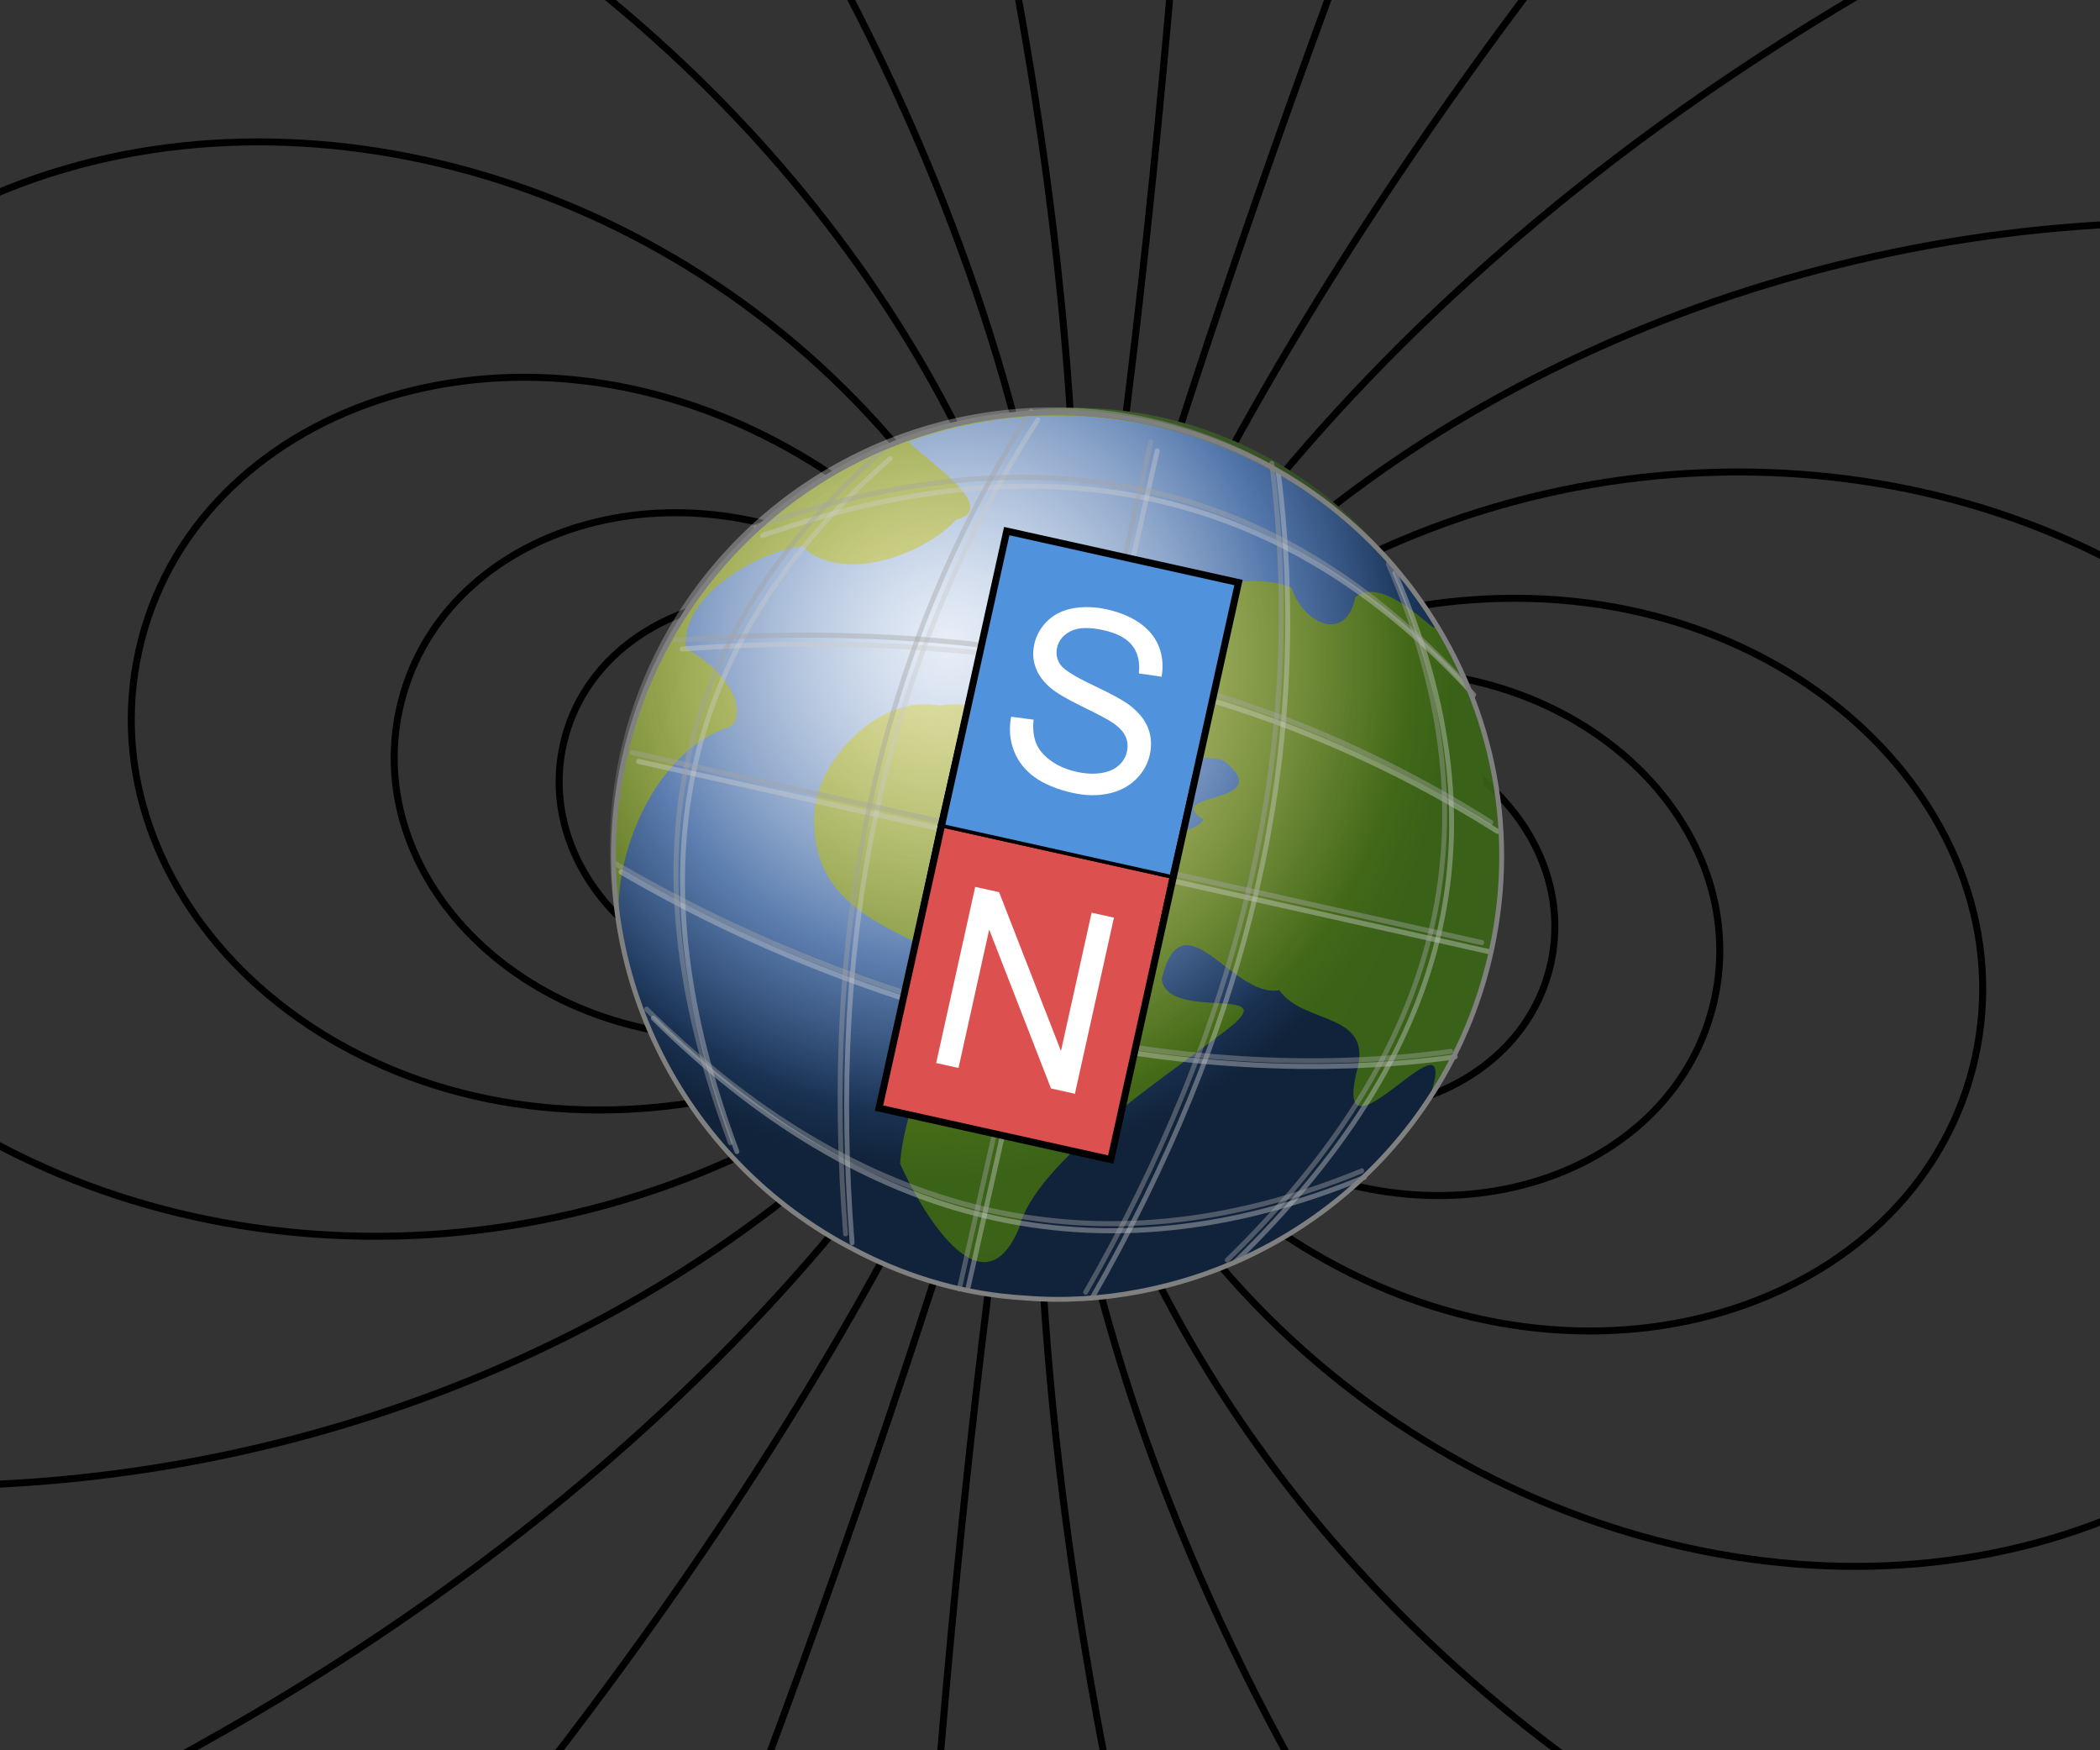 <?xml version="1.0" encoding="UTF-8" standalone="no"?>
<svg
   xmlns:dc="http://purl.org/dc/elements/1.1/"
   xmlns:cc="http://creativecommons.org/ns#"
   xmlns:rdf="http://www.w3.org/1999/02/22-rdf-syntax-ns#"
   xmlns:svg="http://www.w3.org/2000/svg"
   xmlns="http://www.w3.org/2000/svg"
   xmlns:xlink="http://www.w3.org/1999/xlink"
   xmlns:sodipodi="http://sodipodi.sourceforge.net/DTD/sodipodi-0.dtd"
   xmlns:inkscape="http://www.inkscape.org/namespaces/inkscape"
   inkscape:export-ydpi="90"
   inkscape:export-xdpi="90"
   inkscape:export-filename="C:\Documents and Settings\szurek\Desktop\earth sz.png"
   inkscape:output_extension="org.inkscape.output.svg.inkscape"
   sodipodi:docname="Earth's_magnetic_field,_schematic.svg"
   version="1.0"
   height="500"
   width="600"
   inkscape:version="0.92.3 (2405546, 2018-03-11)"
   sodipodi:version="0.32"
   id="svg2488">
  <rect width="100%" height="100%" fill="#333333" stroke="none"/>
  <defs
     id="defs2491">
    <inkscape:perspective
       id="perspective2495"
       inkscape:persp3d-origin="372.04724 : 350.78739 : 1"
       inkscape:vp_z="744.09448 : 526.18109 : 1"
       inkscape:vp_y="0 : 1000 : 0"
       inkscape:vp_x="0 : 526.18109 : 1"
       sodipodi:type="inkscape:persp3d" />
    <inkscape:perspective
       sodipodi:type="inkscape:persp3d"
       inkscape:vp_x="0 : 526.18109 : 1"
       inkscape:vp_y="0 : 1000 : 0"
       inkscape:vp_z="744.09448 : 526.18109 : 1"
       inkscape:persp3d-origin="372.04724 : 350.78739 : 1"
       id="perspective3286" />
    <linearGradient
       id="linearGradient6339">
      <stop
         style="stop-color: rgb(110, 159, 75); stop-opacity: 1;"
         offset="0"
         id="stop6341" />
      <stop
         id="stop12671"
         offset="0.5"
         style="stop-color: rgb(66, 95, 45); stop-opacity: 1;" />
      <stop
         id="stop6347"
         offset="1"
         style="stop-color: rgb(42, 61, 29); stop-opacity: 1;" />
    </linearGradient>
    <linearGradient
       id="linearGradient13206">
      <stop
         id="stop13208"
         offset="0"
         style="stop-color:#b0ae13;stop-opacity:1;" />
      <stop
         id="stop2186"
         offset="1"
         style="stop-color:#3b6617;stop-opacity:0.906;" />
    </linearGradient>
    <linearGradient
       id="linearGradient5142">
      <stop
         style="stop-color: rgb(191, 209, 235); stop-opacity: 1;"
         offset="0"
         id="stop5144" />
      <stop
         id="stop5150"
         offset="0.615"
         style="stop-color: rgb(49, 92, 155); stop-opacity: 1;" />
      <stop
         style="stop-color: rgb(17, 35, 58); stop-opacity: 1;"
         offset="1"
         id="stop5146" />
    </linearGradient>
    <linearGradient
       inkscape:collect="always"
       id="linearGradient4437">
      <stop
         style="stop-color: rgb(255, 255, 255); stop-opacity: 0.856;"
         offset="0"
         id="stop4439" />
      <stop
         style="stop-color: rgb(255, 255, 255); stop-opacity: 0;"
         offset="1"
         id="stop4441" />
    </linearGradient>
    <inkscape:perspective
       sodipodi:type="inkscape:persp3d"
       inkscape:vp_x="0 : 80.001045 : 1"
       inkscape:vp_y="0 : 1000 : 0"
       inkscape:vp_z="159.99997 : 80.001045 : 1"
       inkscape:persp3d-origin="79.999985 : 53.33403 : 1"
       id="perspective3486" />
    <radialGradient
       r="88.939"
       fy="1189.212"
       fx="406.206"
       cy="1189.212"
       cx="406.206"
       gradientTransform="matrix(1.455,-0.103,0.118,1.802,-328.325,-918.427)"
       gradientUnits="userSpaceOnUse"
       id="radialGradient3596"
       xlink:href="#linearGradient6339"
       inkscape:collect="always" />
    <radialGradient
       r="405.357"
       fy="495.307"
       fx="107.201"
       cy="495.307"
       cx="107.201"
       gradientTransform="matrix(1.15,0,0,1.15,-16.117,-74.468)"
       gradientUnits="userSpaceOnUse"
       id="radialGradient3669"
       xlink:href="#linearGradient13206"
       inkscape:collect="always" />
    <radialGradient
       r="55.703"
       fy="407.223"
       fx="209.158"
       cy="407.223"
       cx="209.158"
       gradientTransform="matrix(2.517,0.94,-0.963,2.565,137.036,-1059.861)"
       gradientUnits="userSpaceOnUse"
       id="radialGradient3682"
       xlink:href="#linearGradient5142"
       inkscape:collect="always" />
    <radialGradient
       r="406.373"
       fy="504.901"
       fx="136.15"
       cy="504.901"
       cx="136.15"
       gradientUnits="userSpaceOnUse"
       id="radialGradient3698"
       xlink:href="#linearGradient4437"
       inkscape:collect="always" />
  </defs>
  <sodipodi:namedview
     inkscape:window-maximized="1"
     inkscape:document-rotation="0"
     inkscape:current-layer="svg2488"
     inkscape:window-y="20"
     inkscape:window-x="1920"
     inkscape:cy="283.27488"
     inkscape:cx="312.70949"
     inkscape:zoom="2.507065"
     showgrid="false"
     id="base"
     pagecolor="#ffffff"
     bordercolor="#666666"
     borderopacity="1.0"
     objecttolerance="10.0"
     gridtolerance="10.0"
     guidetolerance="10.0"
     inkscape:pageopacity="0.0"
     inkscape:pageshadow="2"
     inkscape:window-width="1920"
     inkscape:window-height="1035" />
  <g
     fill="none"
     stroke-width="2"
     stroke="black"
     transform="translate(302,244) rotate(12.5)"
     id="fields">
    <path
       id="path26"
       d="M 0.00,0.00 C -0.12,10.09 -15.38,39.68 -52.13,51.43 C -99.79,66.67 -144.50,38.66 -144.50,0.00 C -144.50,-38.12 -100.94,-66.06 -53.72,-51.92 C -16.82,-40.87 -0.35,-11.33 0.00,0.00" />
    <path
       id="path28"
       d="M 0.00,0.00 C -0.24,13.85 -20.95,53.22 -69.93,68.64 C -133.23,88.56 -192.38,51.29 -192.38,0.00 C -192.38,-50.75 -134.39,-87.95 -71.52,-69.13 C -22.40,-54.41 -0.46,-15.08 0.00,0.00" />
    <path
       id="path30"
       d="M 0.00,0.00 C -0.61,20.86 -31.04,75.80 -99.63,96.47 C -187.50,122.94 -268.69,70.97 -268.69,0.00 C -268.69,-70.88 -187.70,-122.84 -99.90,-96.55 C -31.28,-76.00 -0.65,-21.07 0.00,0.00" />
    <path
       id="path32"
       d="M -347.00,-110.78 C -277.74,-168.36 -165.28,-169.50 -80.32,-111.38 C -19.45,-69.74 -0.46,-17.13 0.00,0.00 C -0.38,16.45 -18.77,68.85 -79.38,110.73 C -164.37,169.47 -277.43,168.61 -347.00,110.78" />
    <path
       id="path34"
       d="M -347.00,-255.12 C -229.52,-250.80 -120.67,-193.66 -54.51,-112.92 C -10.04,-58.66 -0.28,-12.79 0.00,0.00 C -0.26,12.57 -9.87,58.30 -54.20,112.55 C -120.32,193.46 -229.31,250.80 -347.00,255.12" />
    <path
       id="path36"
       d="M -192.71,-309.00 C -39.25,-176.86 -0.53,-38.01 0.00,0.00 C -0.46,37.45 -38.86,176.53 -192.71,309.00" />
    <path
       id="path38"
       d="M -96.97,-309.00 C -11.28,-135.92 -0.17,-21.58 0.00,0.00 C -0.13,20.73 -10.91,135.17 -96.97,309.00" />
    <path
       id="path40"
       d="M -30.34,-309.00 C -1.63,-115.03 -0.03,-10.73 0.00,0.00 C -0.02,9.83 -1.50,114.14 -30.34,309.00" />
    <path
       id="path42"
       d="M 30.34,-309.00 C 1.63,-115.03 0.03,-10.73 0.00,0.00 C 0.02,9.83 1.50,114.14 30.34,309.00" />
    <path
       id="path44"
       d="M 96.97,-309.00 C 11.28,-135.92 0.17,-21.58 0.00,0.00 C 0.13,20.73 10.91,135.17 96.97,309.00" />
    <path
       id="path46"
       d="M 192.71,-309.00 C 39.25,-176.86 0.53,-38.01 0.00,0.00 C 0.46,37.45 38.86,176.53 192.71,309.00" />
    <path
       id="path48"
       d="M 347.00,-255.12 C 229.52,-250.80 120.67,-193.66 54.51,-112.92 C 10.04,-58.66 0.28,-12.79 0.00,0.00 C 0.26,12.57 9.87,58.30 54.20,112.55 C 120.32,193.46 229.31,250.80 347.00,255.12" />
    <path
       id="path50"
       d="M 347.00,-110.78 C 277.74,-168.36 165.28,-169.50 80.32,-111.38 C 19.45,-69.74 0.46,-17.13 0.00,0.00 C 0.38,16.45 18.77,68.85 79.38,110.73 C 164.37,169.47 277.43,168.61 347.00,110.78" />
    <path
       id="path52"
       d="M 0.00,0.00 C 0.61,20.86 31.04,75.80 99.63,96.47 C 187.50,122.94 268.69,70.97 268.69,0.00 C 268.69,-70.88 187.70,-122.84 99.90,-96.55 C 31.28,-76.00 0.65,-21.07 0.00,0.00" />
    <path
       id="path54"
       d="M 0.00,0.00 C 0.24,13.85 20.95,53.22 69.93,68.64 C 133.23,88.56 192.38,51.29 192.38,0.00 C 192.38,-50.75 134.39,-87.95 71.52,-69.13 C 22.40,-54.41 0.46,-15.08 0.00,0.00" />
    <path
       id="path56"
       d="M 0.00,0.00 C 0.12,10.09 15.38,39.68 52.13,51.43 C 99.79,66.67 144.50,38.66 144.50,0.00 C 144.50,-38.12 100.94,-66.06 53.72,-51.92 C 16.82,-40.87 0.35,-11.33 0.00,0.00" />
  </g>
  <path
     transform="matrix(1.316,0.295,-0.251,1.111,23.223,-1235.073)"
     d="M 533.632,1211.545 A 88.939,110.207 0 1 1 355.755,1211.545 A 88.939,110.207 0 1 1 533.632,1211.545 z"
     sodipodi:ry="110.2067"
     sodipodi:rx="88.938736"
     sodipodi:cy="1211.5447"
     sodipodi:cx="444.6937"
     id="path5452"
     style="fill:url(#radialGradient3596);fill-opacity:1;fill-rule:evenodd;stroke:none;stroke-width:1px;stroke-linecap:butt;stroke-linejoin:miter;marker:none;stroke-miterlimit:4;stroke-dasharray:none;stroke-dashoffset:0;stroke-opacity:1;visibility:visible;display:inline;overflow:visible"
     sodipodi:type="arc" />
  <path
     transform="matrix(0.316,6.8339277e-2,-6.7982289e-2,0.314,263.616,23.527)"
     d="M 654.286,648.076 A 392.857,392.857 0 1 1 -131.429,648.076 A 392.857,392.857 0 1 1 654.286,648.076 z"
     sodipodi:ry="392.85715"
     sodipodi:rx="392.85715"
     sodipodi:cy="648.07648"
     sodipodi:cx="261.42856"
     id="path1307"
     style="fill:url(#radialGradient3669);fill-opacity:1;fill-rule:evenodd;stroke:none;stroke-width:5.644;stroke-linecap:round;stroke-linejoin:round;marker:none;stroke-miterlimit:4;stroke-dasharray:none;stroke-dashoffset:0;stroke-opacity:1;visibility:visible;display:inline;overflow:visible"
     sodipodi:type="arc" />
  <path
     sodipodi:nodetypes="cccccccccccccccccccccccccccccccc"
     id="path2495"
     d="M 346.609,126.77 C 318.886,116.268 287.474,116.139 259.628,126.168 C 264.591,131.577 286.14,145.275 273.154,148.473 C 264.222,158.425 240.367,167.146 229.151,155.988 C 215.105,158.044 194.276,170.874 196.015,185.184 C 212.289,194.7 212.346,206.041 208.339,207.678 C 186.631,214.645 174.903,245.505 176.992,263.494 C 184.55,320.35 235.305,367.484 292.789,370.797 C 337.976,374.572 384.058,351.821 408.401,313.741 C 418.555,284.115 380.658,336.071 387.527,306.53 C 392.868,288.86 372.689,293.022 365.492,282.861 C 352.227,285.369 337.869,255.095 331.916,279.698 C 333.523,292.629 370.74,279.837 348.013,296.037 C 332.947,307.687 295.813,331.951 291.186,350.737 C 280.544,376.44 262.694,344.853 257.184,332.465 C 258.337,312.859 275.17,284.906 262.638,269.71 C 245.473,261.483 231.118,253.54 232.73,231.178 C 234.654,215.51 251.978,198.369 268.35,201.572 C 296.212,197.221 291.152,230.294 311.495,239.64 C 320.755,235.714 339.154,240.988 343.815,234.141 C 331.334,226 365.814,230.185 349.577,217.234 C 338.9,214.083 328.352,220.688 330.356,230.883 C 308.687,227.042 322.258,193.749 298.844,196.053 C 291.279,212.278 265.592,188.191 287.416,193.567 C 295.734,193.513 281.123,176.793 290.388,182.651 C 295.393,184.475 314.403,185.849 311.611,180.084 C 323.223,178.335 322.628,200.722 337.64,190.55 C 348.761,182.548 340.416,176.673 329.942,178.663 C 326.771,169.251 358.633,162.409 369.083,168.033 C 372.283,178.039 384.464,183.927 387.247,170.611 C 397.522,162.168 418.81,192.33 405.684,172.346 C 391.192,151.676 370.325,135.554 346.609,126.77 z"
     style="fill:url(#radialGradient3682);fill-opacity:1;fill-rule:nonzero;stroke:none;stroke-width:2.036;stroke-linecap:round;stroke-linejoin:round;marker:none;stroke-miterlimit:4;stroke-dasharray:none;stroke-dashoffset:0;stroke-opacity:1;visibility:visible;display:inline;overflow:visible" />
  <path
     transform="matrix(0.316,6.8339277e-2,-6.7982289e-2,0.314,262.641,21.271)"
     d="M 654.286,648.076 A 392.857,392.857 0 1 1 -131.429,648.076 A 392.857,392.857 0 1 1 654.286,648.076 z"
     sodipodi:ry="392.85715"
     sodipodi:rx="392.85715"
     sodipodi:cy="648.07648"
     sodipodi:cx="261.42856"
     id="path2653"
     style="opacity:0.76;fill:url(#radialGradient3698);fill-opacity:1;fill-rule:evenodd;stroke:none;stroke-width:5.644;stroke-linecap:round;stroke-linejoin:round;marker:none;stroke-miterlimit:4;stroke-dasharray:none;stroke-dashoffset:0;stroke-opacity:1;visibility:visible;display:inline;overflow:visible"
     sodipodi:type="arc" />
  <path
     sodipodi:nodetypes="cc"
     id="path13581"
     d="M 330.638,128.773 L 276.44,368.538"
     style="opacity:0.418;fill:none;fill-opacity:1;fill-rule:evenodd;stroke:#cccccc;stroke-width:1.387;stroke-linecap:round;stroke-linejoin:round;stroke-miterlimit:4;stroke-dasharray:none;stroke-opacity:1" />
  <path
     sodipodi:nodetypes="cc"
     id="path13583"
     d="M 296.501,119.933 C 251.545,189.884 236.668,268.882 243.464,355.041"
     style="opacity:0.418;fill:none;fill-opacity:1;fill-rule:evenodd;stroke:#cccccc;stroke-width:1.387;stroke-linecap:round;stroke-linejoin:round;stroke-miterlimit:4;stroke-dasharray:none;stroke-opacity:1;display:inline" />
  <path
     sodipodi:nodetypes="cc"
     id="path13585"
     d="M 365.218,134.874 C 375.736,217.556 355.196,295.573 312.002,370.813"
     style="opacity:0.418;fill:none;fill-opacity:1;fill-rule:evenodd;stroke:#cccccc;stroke-width:1.387;stroke-linecap:round;stroke-linejoin:round;stroke-miterlimit:4;stroke-dasharray:none;stroke-opacity:1;display:inline" />
  <path
     sodipodi:nodetypes="cc"
     id="path13587"
     d="M 254.398,130.959 C 192.129,184.941 181.205,250.603 210.561,328.989"
     style="opacity:0.418;fill:none;fill-opacity:1;fill-rule:evenodd;stroke:#cccccc;stroke-width:1.387;stroke-linecap:round;stroke-linejoin:round;stroke-miterlimit:4;stroke-dasharray:none;stroke-opacity:1;display:inline" />
  <path
     sodipodi:nodetypes="cc"
     id="path13589"
     d="M 398.534,163.646 C 431.403,239.491 413.377,301.514 352.975,360.413"
     style="opacity:0.418;fill:none;fill-opacity:1;fill-rule:evenodd;stroke:#cccccc;stroke-width:1.387;stroke-linecap:round;stroke-linejoin:round;stroke-miterlimit:4;stroke-dasharray:none;stroke-opacity:1;display:inline" />
  <g
     transform="matrix(-0.278,1.227,-1.112,-0.249,1860.401,-347.028)"
     id="g13591"
     style="opacity:0.418;fill:none;fill-opacity:1;stroke:#cccccc;stroke-width:1.159;stroke-miterlimit:4;stroke-dasharray:none;stroke-opacity:1">
    <path
       style="fill:none;fill-opacity:1;fill-rule:evenodd;stroke:#cccccc;stroke-width:1.159;stroke-linecap:round;stroke-linejoin:round;stroke-miterlimit:4;stroke-dasharray:none;stroke-opacity:1;display:inline"
       d="M 729.261,1108.259 L 729.31,1326.646"
       id="path13593" />
    <path
       style="fill:none;fill-opacity:1;fill-rule:evenodd;stroke:#cccccc;stroke-width:1.159;stroke-linecap:round;stroke-linejoin:round;stroke-miterlimit:4;stroke-dasharray:none;stroke-opacity:1;display:inline"
       d="M 702.192,1112.689 C 680.229,1180.571 682.468,1250.415 702.255,1322.217"
       id="path13595"
       sodipodi:nodetypes="cc" />
    <path
       style="fill:none;fill-opacity:1;fill-rule:evenodd;stroke:#cccccc;stroke-width:1.159;stroke-linecap:round;stroke-linejoin:round;stroke-miterlimit:4;stroke-dasharray:none;stroke-opacity:1;display:inline"
       d="M 754.238,1110.53 C 776.302,1175.396 774.505,1256.252 754.667,1324.842"
       id="path13597"
       sodipodi:nodetypes="cc" />
    <path
       style="fill:none;fill-opacity:1;fill-rule:evenodd;stroke:#cccccc;stroke-width:1.159;stroke-linecap:round;stroke-linejoin:round;stroke-miterlimit:4;stroke-dasharray:none;stroke-opacity:1;display:inline"
       d="M 673.121,1126.067 C 635.52,1185.29 637.738,1246.214 673.121,1308.838"
       id="path13599"
       sodipodi:nodetypes="cc" />
    <path
       style="fill:none;fill-opacity:1;fill-rule:evenodd;stroke:#cccccc;stroke-width:1.159;stroke-linecap:round;stroke-linejoin:round;stroke-miterlimit:4;stroke-dasharray:none;stroke-opacity:1;display:inline"
       d="M 785.451,1126.067 C 823.052,1185.29 820.833,1246.214 785.451,1308.838"
       id="path13601"
       sodipodi:nodetypes="cc" />
  </g>
  <path
     sodipodi:nodetypes="cc"
     id="path22979"
     d="M 328.761,126.24 L 274.082,368.222"
     style="opacity:0.418;fill:none;fill-opacity:1;fill-rule:evenodd;stroke:#a4a4a4;stroke-width:1.387;stroke-linecap:round;stroke-linejoin:round;stroke-miterlimit:4;stroke-dasharray:none;stroke-opacity:1" />
  <path
     sodipodi:nodetypes="cc"
     id="path6348"
     d="M 294.623,117.4 C 249.668,187.351 234.791,266.348 241.587,352.508"
     style="opacity:0.418;fill:none;fill-opacity:1;fill-rule:evenodd;stroke:#a4a4a4;stroke-width:1.387;stroke-linecap:round;stroke-linejoin:round;stroke-miterlimit:4;stroke-dasharray:none;stroke-opacity:1;display:inline" />
  <path
     sodipodi:nodetypes="cc"
     id="path6350"
     d="M 363.34,132.341 C 373.858,215.023 353.377,293.928 310.182,369.168"
     style="opacity:0.418;fill:none;fill-opacity:1;fill-rule:evenodd;stroke:#a4a4a4;stroke-width:1.387;stroke-linecap:round;stroke-linejoin:round;stroke-miterlimit:4;stroke-dasharray:none;stroke-opacity:1;display:inline" />
  <path
     sodipodi:nodetypes="cc"
     id="path6352"
     d="M 252.521,128.426 C 190.252,182.408 179.328,248.07 208.684,326.456"
     style="opacity:0.418;fill:none;fill-opacity:1;fill-rule:evenodd;stroke:#a4a4a4;stroke-width:1.387;stroke-linecap:round;stroke-linejoin:round;stroke-miterlimit:4;stroke-dasharray:none;stroke-opacity:1;display:inline" />
  <path
     sodipodi:nodetypes="cc"
     id="path6354"
     d="M 396.657,161.113 C 429.525,236.958 411.048,301.072 350.645,359.97"
     style="opacity:0.418;fill:none;fill-opacity:1;fill-rule:evenodd;stroke:#a4a4a4;stroke-width:1.387;stroke-linecap:round;stroke-linejoin:round;stroke-miterlimit:4;stroke-dasharray:none;stroke-opacity:1;display:inline" />
  <g
     transform="matrix(-0.278,1.227,-1.112,-0.249,1858.524,-349.561)"
     id="g6367"
     style="opacity:0.418;fill:none;fill-opacity:1;stroke:#a4a4a4;stroke-width:1.159;stroke-miterlimit:4;stroke-dasharray:none;stroke-opacity:1">
    <path
       style="fill:none;fill-opacity:1;fill-rule:evenodd;stroke:#a4a4a4;stroke-width:1.159;stroke-linecap:round;stroke-linejoin:round;stroke-miterlimit:4;stroke-dasharray:none;stroke-opacity:1;display:inline"
       d="M 729.261,1108.259 L 729.31,1326.646"
       id="path6356" />
    <path
       style="fill:none;fill-opacity:1;fill-rule:evenodd;stroke:#a4a4a4;stroke-width:1.159;stroke-linecap:round;stroke-linejoin:round;stroke-miterlimit:4;stroke-dasharray:none;stroke-opacity:1;display:inline"
       d="M 702.192,1112.689 C 680.229,1180.571 682.468,1250.415 702.255,1322.217"
       id="path6358"
       sodipodi:nodetypes="cc" />
    <path
       style="fill:none;fill-opacity:1;fill-rule:evenodd;stroke:#a4a4a4;stroke-width:1.159;stroke-linecap:round;stroke-linejoin:round;stroke-miterlimit:4;stroke-dasharray:none;stroke-opacity:1;display:inline"
       d="M 754.914,1109.881 C 776.978,1174.746 774.505,1256.252 754.667,1324.842"
       id="path6360"
       sodipodi:nodetypes="cc" />
    <path
       style="fill:none;fill-opacity:1;fill-rule:evenodd;stroke:#a4a4a4;stroke-width:1.159;stroke-linecap:round;stroke-linejoin:round;stroke-miterlimit:4;stroke-dasharray:none;stroke-opacity:1;display:inline"
       d="M 673.121,1126.067 C 635.52,1185.29 637.738,1246.214 673.121,1308.838"
       id="path6362"
       sodipodi:nodetypes="cc" />
    <path
       style="fill:none;fill-opacity:1;fill-rule:evenodd;stroke:#a4a4a4;stroke-width:1.159;stroke-linecap:round;stroke-linejoin:round;stroke-miterlimit:4;stroke-dasharray:none;stroke-opacity:1;display:inline"
       d="M 785.784,1124.993 C 823.385,1184.216 820.833,1246.214 785.451,1308.838"
       id="path6364"
       sodipodi:nodetypes="cc" />
  </g>
  <path
     style="fill:none;fill-opacity:1;fill-rule:evenodd;stroke:#808080;stroke-width:1.39;stroke-linecap:round;stroke-linejoin:round;marker:none;stroke-miterlimit:4;stroke-dasharray:none;stroke-dashoffset:0;stroke-opacity:1;visibility:visible;display:inline;overflow:visible"
     d="M 328.974,120.694 C 328.7,120.635 328.422,120.595 328.148,120.537 C 327.239,120.347 326.321,120.16 325.412,119.989 C 258.19,107.395 192.693,150.462 178.157,217.597 C 165.752,274.888 194.398,331.574 244.33,357.123 C 244.795,357.36 245.247,357.613 245.715,357.845 C 260.268,365.254 276.244,369.846 292.784,370.791 C 303.821,371.708 314.914,371.016 325.73,368.922 C 325.983,368.874 326.241,368.826 326.494,368.776 C 326.688,368.738 326.882,368.698 327.075,368.658 C 328.181,368.437 329.289,368.202 330.386,367.952 C 330.467,367.934 330.546,367.912 330.626,367.893 C 330.672,367.882 330.716,367.866 330.761,367.855 C 377.102,357.149 415.465,320.753 426.174,271.293 C 433.968,235.3 425.55,199.556 405.845,171.609 C 405.39,170.963 404.934,170.325 404.467,169.688 C 404.166,169.275 403.878,168.858 403.573,168.45 C 403.404,168.225 403.231,168.007 403.06,167.783 C 402.62,167.202 402.169,166.621 401.718,166.048 C 401.68,166 401.634,165.958 401.596,165.91 C 401.48,165.763 401.352,165.624 401.235,165.476 C 400.133,164.092 399.011,162.724 397.851,161.388 C 397.836,161.371 397.826,161.351 397.812,161.335 C 397.554,161.039 397.302,160.751 397.042,160.457 C 396.633,159.995 396.216,159.533 395.799,159.077 C 395.683,158.949 395.571,158.818 395.453,158.69 C 394.881,158.068 394.291,157.456 393.706,156.845 C 393.197,156.315 392.695,155.791 392.177,155.27 C 391.976,155.067 391.777,154.874 391.574,154.672 C 390.842,153.945 390.11,153.236 389.361,152.526 C 388.627,151.831 387.879,151.142 387.129,150.465 C 387.1,150.438 387.075,150.407 387.046,150.38 C 386.315,149.722 385.561,149.072 384.815,148.43 C 384.038,147.762 383.258,147.104 382.464,146.455 C 381.675,145.809 380.879,145.163 380.075,144.537 C 379.973,144.458 379.876,144.373 379.774,144.294 C 379.064,143.744 378.346,143.207 377.624,142.673 C 376.829,142.084 376.026,141.522 375.217,140.952 C 375.179,140.925 375.149,140.889 375.11,140.862 C 374.754,140.611 374.393,140.365 374.034,140.117 C 373.544,139.78 373.054,139.439 372.559,139.109 C 372.396,139.001 372.238,138.89 372.074,138.782 C 371.379,138.323 370.67,137.882 369.965,137.436 C 369.159,136.926 368.355,136.424 367.537,135.933 C 367.462,135.888 367.389,135.84 367.314,135.796 C 366.891,135.543 366.462,135.3 366.035,135.052 C 365.563,134.777 365.097,134.504 364.621,134.234 C 364.41,134.115 364.202,133.994 363.991,133.876 C 363.295,133.488 362.593,133.107 361.889,132.732 C 361.199,132.364 360.5,131.991 359.802,131.635 C 359.567,131.516 359.331,131.401 359.095,131.282 C 358.624,131.046 358.152,130.828 357.677,130.598 C 357.21,130.371 356.753,130.139 356.283,129.918 C 356.04,129.803 355.792,129.694 355.548,129.581 C 354.838,129.253 354.125,128.921 353.409,128.607 C 353.402,128.603 353.392,128.605 353.385,128.601 C 353.208,128.524 353.03,128.452 352.853,128.375 C 352.107,128.052 351.361,127.731 350.608,127.422 C 350.57,127.407 350.531,127.391 350.492,127.375 C 350,127.173 349.499,126.982 349.003,126.786 C 348.268,126.495 347.531,126.207 346.788,125.929 C 346.039,125.644 345.295,125.378 344.541,125.109 C 344.424,125.067 344.305,125.029 344.188,124.988 C 343.299,124.674 342.401,124.366 341.506,124.074 C 340.484,123.74 339.457,123.425 338.428,123.118 C 337.703,122.903 336.971,122.692 336.24,122.489 C 335.449,122.269 334.648,122.066 333.85,121.861 C 333.746,121.834 333.644,121.798 333.54,121.771 C 333.076,121.654 332.616,121.538 332.15,121.426 C 331.621,121.297 331.094,121.182 330.562,121.06 C 330.03,120.938 329.508,120.809 328.974,120.694 z"
     id="path50675" />
  <path
     id="path921"
     d="m 268.441,235.734 66.213,14.758 -17.294,80.755 -66.212,-14.699 z"
     style="fill:#dc5050;stroke:#000000;stroke-width:1px;stroke-linecap:butt;stroke-linejoin:miter;stroke-opacity:1;fill-opacity:1" />
  <path
     sodipodi:nodetypes="ccccc"
     style="fill:#5092dc;stroke:#000000;stroke-width:1px;stroke-linecap:butt;stroke-linejoin:miter;stroke-opacity:1;fill-opacity:1"
     d="m 287.641,151.716 66.212,14.699 -19.2,84.018 -66.212,-14.699 z"
     id="path923" />
  <path
     id="flowRoot3700"
     d="m 288.903,204.745 6.403,0.843 c -0.261,2.583 -0.026,4.802 0.703,6.656 0.729,1.854 2.128,3.533 4.195,5.035 2.067,1.503 4.531,2.571 7.392,3.205 2.54,0.563 4.866,0.683 6.978,0.359 2.112,-0.324 3.789,-1.038 5.03,-2.144 1.241,-1.105 2.034,-2.436 2.379,-3.992 0.35,-1.579 0.198,-3.059 -0.456,-4.44 -0.654,-1.381 -1.945,-2.706 -3.872,-3.973 -1.233,-0.826 -4.038,-2.306 -8.414,-4.44 -4.376,-2.134 -7.382,-3.899 -9.017,-5.294 -2.124,-1.791 -3.568,-3.75 -4.333,-5.876 -0.765,-2.126 -0.891,-4.345 -0.379,-6.656 0.563,-2.54 1.81,-4.754 3.741,-6.643 1.931,-1.888 4.408,-3.098 7.43,-3.628 3.022,-0.53 6.227,-0.42 9.613,0.331 3.73,0.827 6.886,2.157 9.468,3.99 2.582,1.833 4.381,4.086 5.397,6.76 1.016,2.674 1.253,5.499 0.714,8.476 l -6.491,-0.935 c 0.362,-3.257 -0.267,-5.917 -1.886,-7.98 -1.619,-2.063 -4.362,-3.524 -8.229,-4.381 -4.027,-0.893 -7.125,-0.805 -9.295,0.262 -2.169,1.068 -3.485,2.642 -3.946,4.725 -0.401,1.808 -0.078,3.44 0.967,4.896 1.023,1.451 4.104,3.389 9.244,5.812 5.14,2.424 8.616,4.317 10.426,5.678 2.63,1.999 4.413,4.189 5.349,6.569 0.937,2.38 1.106,4.92 0.507,7.62 -0.594,2.677 -1.919,5.03 -3.977,7.058 -2.058,2.028 -4.669,3.382 -7.832,4.061 -3.163,0.679 -6.541,0.62 -10.134,-0.176 -4.554,-1.009 -8.222,-2.519 -11.005,-4.528 -2.783,-2.009 -4.755,-4.541 -5.914,-7.595 -1.159,-3.054 -1.412,-6.273 -0.758,-9.657 z"
     style="font-style:normal;font-variant:normal;font-weight:normal;font-stretch:normal;font-size:72px;line-height:100%;font-family:Arial;-inkscape-font-specification:Arial;text-align:center;writing-mode:lr-tb;text-anchor:middle;fill:#ffffff;fill-opacity:1;stroke:none;stroke-width:1px;stroke-linecap:butt;stroke-linejoin:miter;stroke-opacity:1"
     inkscape:connector-curvature="0" />
  <path
     id="flowRoot3708"
     d="m 267.476,303.671 11.155,-50.317 6.83,1.514 17.67,45.365 8.758,-39.506 6.384,1.415 -11.155,50.317 -6.83,-1.514 -17.663,-45.399 -8.766,39.54 z"
     style="font-style:normal;font-variant:normal;font-weight:normal;font-stretch:normal;font-size:72px;line-height:100%;font-family:Arial;-inkscape-font-specification:Arial;text-align:center;writing-mode:lr-tb;text-anchor:middle;fill:#ffffff;fill-opacity:1;stroke:none;stroke-width:1px;stroke-linecap:butt;stroke-linejoin:miter;stroke-opacity:1" />
  <path
     id="path913"
     d="m 287.641,151.716 -36.493,164.833 66.212,14.699 36.493,-164.833 z"
     style="fill:none;stroke:#000000;stroke-width:2;stroke-linecap:butt;stroke-linejoin:miter;stroke-opacity:1;stroke-miterlimit:4;stroke-dasharray:none" />
</svg>
